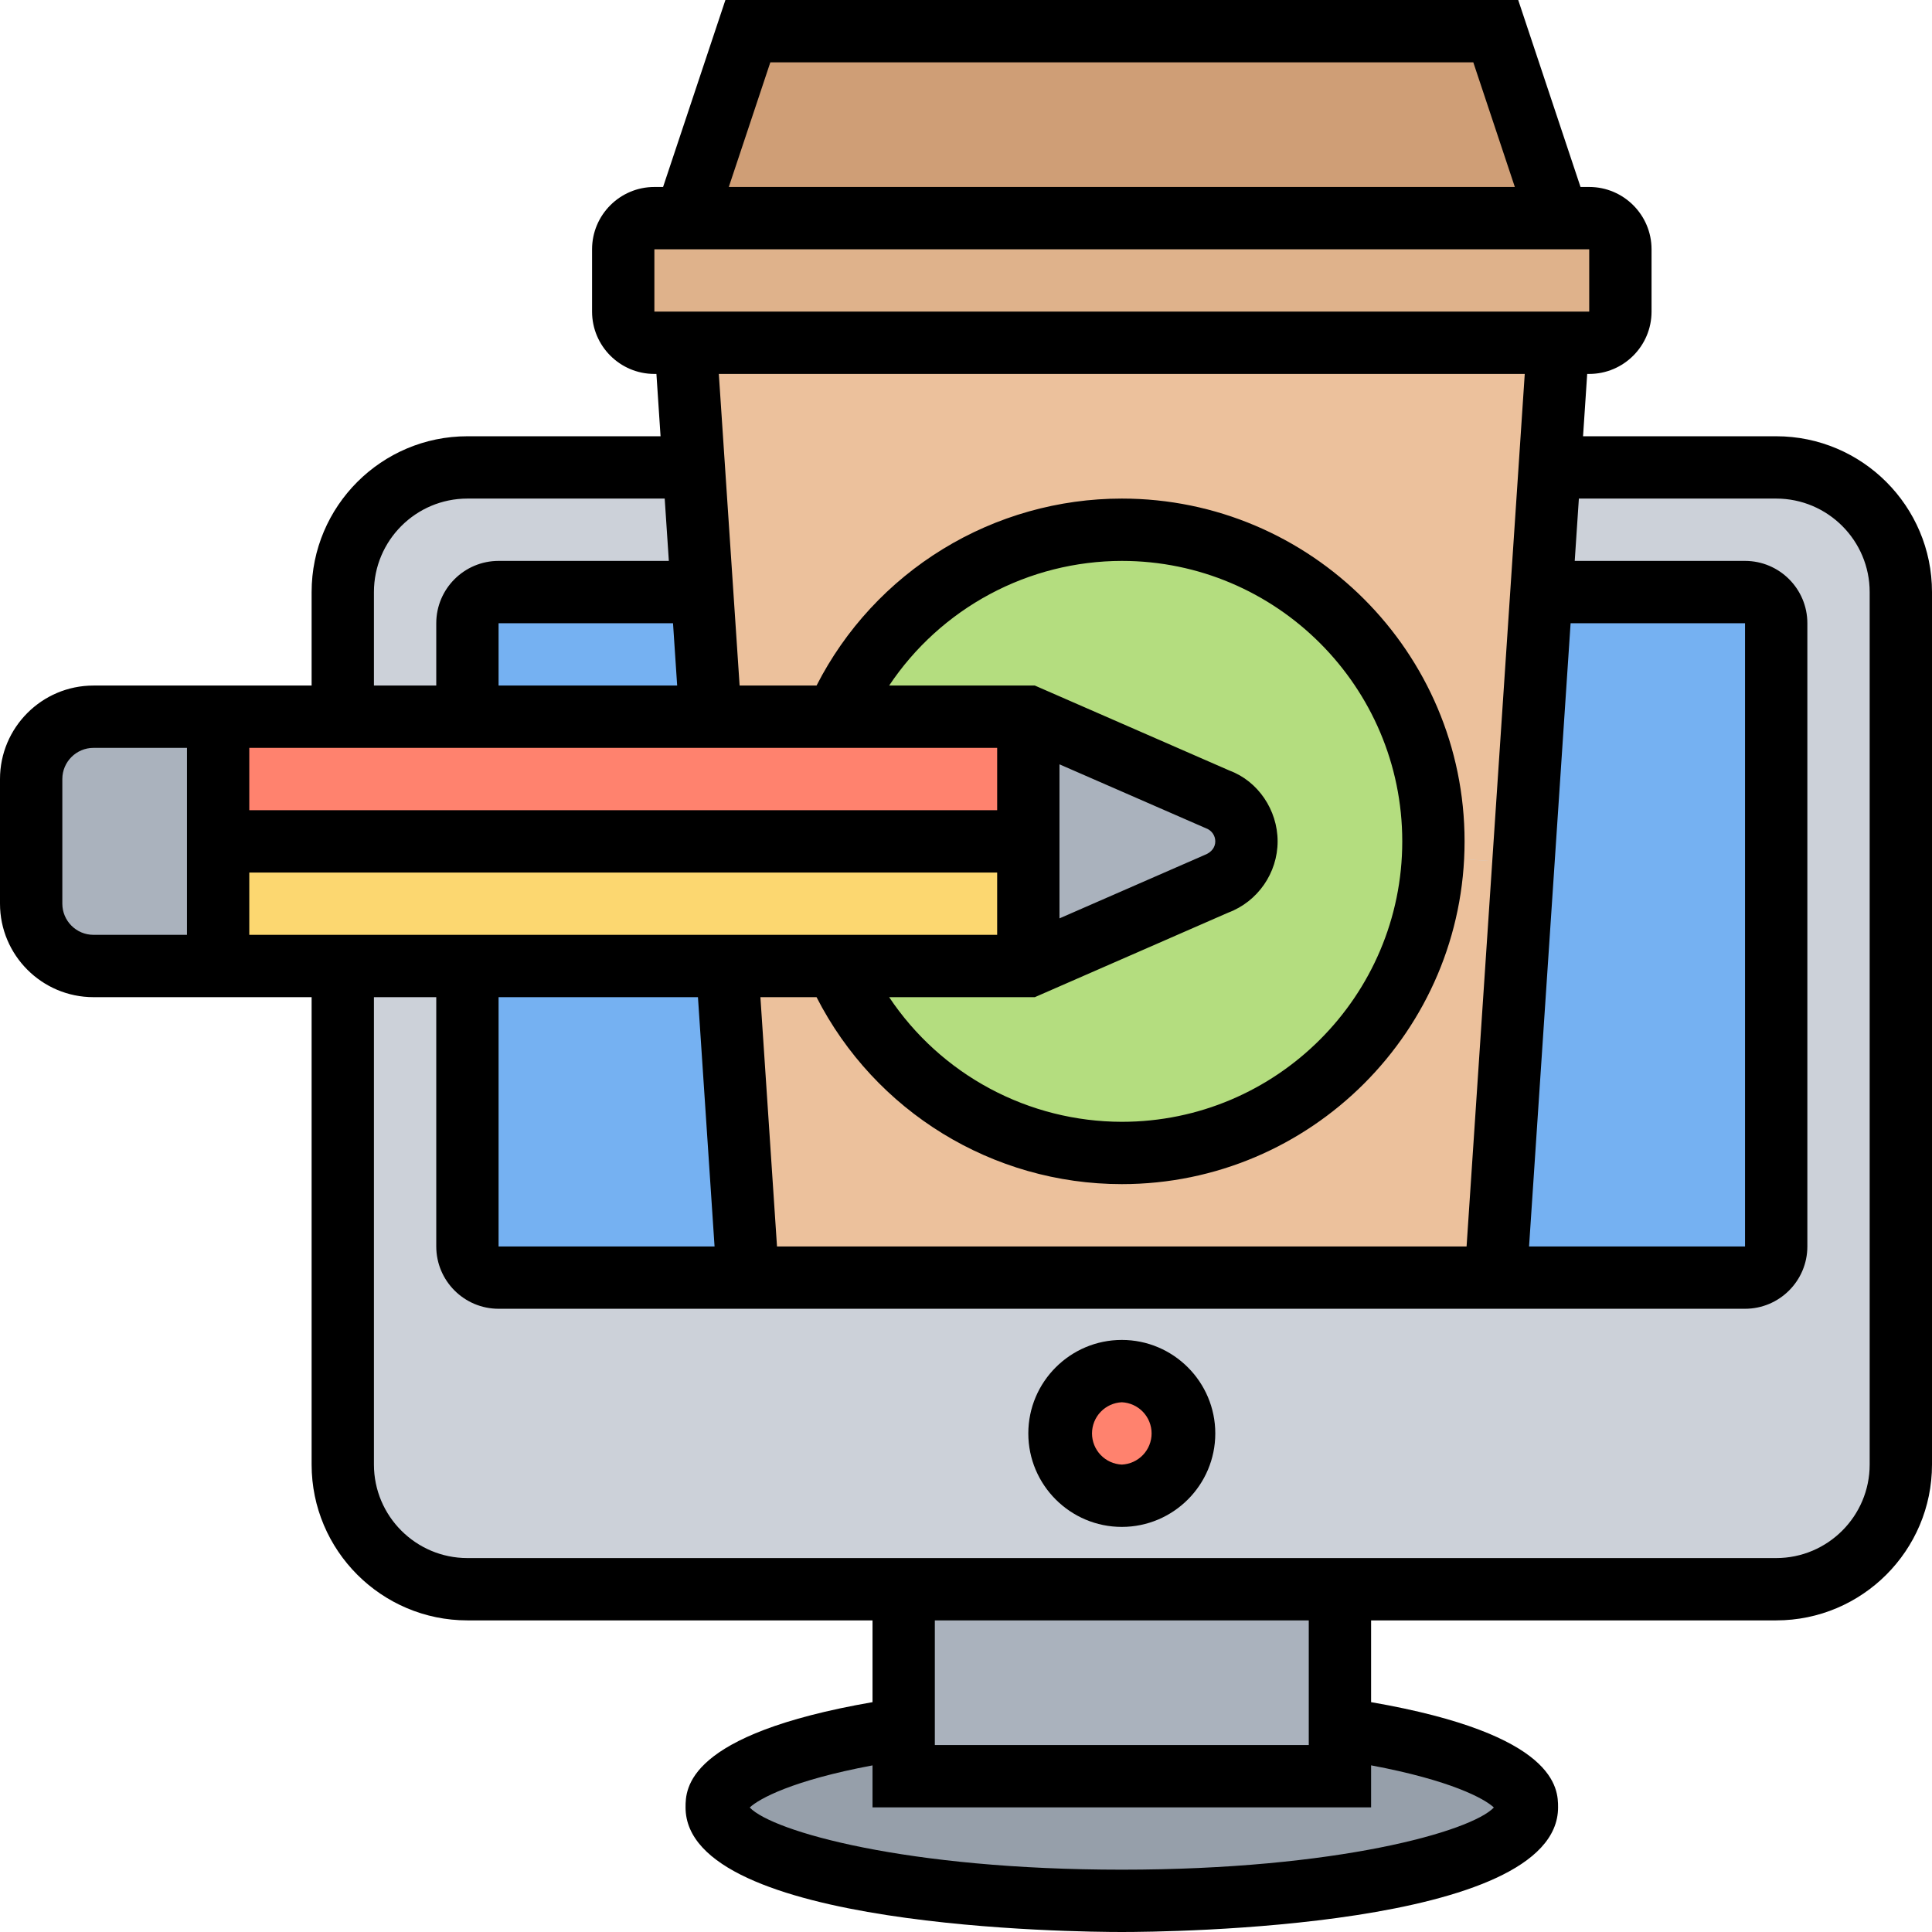 <svg width="130" height="130" viewBox="0 0 130 130" fill="none" xmlns="http://www.w3.org/2000/svg">
<g id="Group">
<path id="Vector" d="M100.645 2.097L104.839 14.677H46.129L50.322 2.097H100.645Z" fill="#CF9E76"/>
<path id="Vector_2" d="M106.936 14.678C108.089 14.678 109.032 15.621 109.032 16.774V20.968C109.032 22.121 108.089 23.065 106.936 23.065H44.032C42.879 23.065 41.935 22.121 41.935 20.968V16.774C41.935 15.621 42.879 14.678 44.032 14.678H104.839H106.936Z" fill="#DFB28B"/>
<path id="Vector_3" d="M90.161 116.308C97.73 117.419 102.742 119.39 102.742 121.613C102.742 125.094 90.538 127.903 75.484 127.903C60.429 127.903 48.226 125.094 48.226 121.613C48.226 119.39 53.237 117.419 60.806 116.308V119.516H90.161V116.308Z" fill="#969FAA"/>
<path id="Vector_4" d="M119.516 106.936H31.451C29.227 106.936 27.094 106.052 25.521 104.479C23.948 102.906 23.064 100.773 23.064 98.548V39.839C23.064 37.614 23.948 35.481 25.521 33.908C27.094 32.335 29.227 31.452 31.451 31.452H119.516C121.74 31.452 123.874 32.335 125.447 33.908C127.02 35.481 127.903 37.614 127.903 39.839V98.548C127.903 100.773 127.02 102.906 125.447 104.479C123.874 106.052 121.74 106.936 119.516 106.936Z" fill="#CCD1D9"/>
<path id="Vector_5" d="M90.162 116.308V119.516H60.807V106.936H90.162V116.308Z" fill="#AAB2BD"/>
<path id="Vector_6" d="M119.516 41.935V83.871C119.516 85.024 118.572 85.968 117.419 85.968H100.645L102.511 58.081L103.727 39.839H117.419C118.572 39.839 119.516 40.782 119.516 41.935ZM48.917 65L50.322 85.968H33.548C32.395 85.968 31.451 85.024 31.451 83.871V65H48.917ZM47.24 39.839L47.806 48.226H31.451V41.935C31.451 40.782 32.395 39.839 33.548 39.839H47.24Z" fill="#75B1F2"/>
<path id="Vector_7" d="M102.512 58.081L100.645 85.968H50.323L48.918 65H56.257C59.507 72.402 66.887 77.581 75.484 77.581C86.702 77.581 95.865 68.774 96.431 57.682L102.512 58.081Z" fill="#ECC19C"/>
<path id="Vector_8" d="M103.727 39.839L102.511 58.081L96.43 57.682C96.451 57.326 96.451 56.969 96.451 56.613C96.451 45.039 87.058 35.645 75.484 35.645C66.887 35.645 59.506 40.824 56.256 48.226H47.806L47.24 39.839L46.695 31.452L46.129 23.064H104.839L104.272 31.452L103.727 39.839Z" fill="#ECC19C"/>
<path id="Vector_9" d="M14.677 56.613V65H6.29C3.984 65 2.097 63.113 2.097 60.806V52.419C2.097 50.113 3.984 48.226 6.29 48.226H14.677V56.613Z" fill="#AAB2BD"/>
<path id="Vector_10" d="M75.484 77.581C87.064 77.581 96.452 68.193 96.452 56.613C96.452 45.033 87.064 35.645 75.484 35.645C63.904 35.645 54.517 45.033 54.517 56.613C54.517 68.193 63.904 77.581 75.484 77.581Z" fill="#B4DD7F"/>
<path id="Vector_11" d="M81.9 53.782C83.095 54.223 83.871 55.355 83.871 56.613C83.871 57.871 83.095 59.003 81.9 59.444L69.193 65V48.226L81.9 53.782Z" fill="#AAB2BD"/>
<path id="Vector_12" d="M75.484 100.645C77.8 100.645 79.677 98.768 79.677 96.452C79.677 94.136 77.8 92.258 75.484 92.258C73.168 92.258 71.29 94.136 71.29 96.452C71.29 98.768 73.168 100.645 75.484 100.645Z" fill="#FF826E"/>
<path id="Vector_13" d="M69.194 56.613V65H14.678V56.613H69.194Z" fill="#FCD770"/>
<path id="Vector_14" d="M69.194 48.226V56.613H14.678V48.226H56.257H69.194Z" fill="#FF826E"/>
<path id="Vector_15" d="M119.516 29.355H106.52L106.799 25.161H106.935C109.248 25.161 111.129 23.28 111.129 20.968V16.774C111.129 14.461 109.248 12.581 106.935 12.581H106.35L102.157 0H48.811L44.617 12.581H44.032C41.719 12.581 39.839 14.461 39.839 16.774V20.968C39.839 23.28 41.719 25.161 44.032 25.161H44.169L44.447 29.355H31.452C25.671 29.355 20.968 34.058 20.968 39.839V46.129H6.29C2.822 46.129 0 48.951 0 52.419V60.806C0 64.275 2.822 67.097 6.29 67.097H20.968V98.548C20.968 104.329 25.671 109.032 31.452 109.032H58.71V114.534C46.163 116.711 46.129 120.374 46.129 121.613C46.129 129.765 72.479 130 75.484 130C78.489 130 104.839 129.765 104.839 121.613C104.839 120.372 104.805 116.709 92.258 114.534V109.032H119.516C125.297 109.032 130 104.329 130 98.548V39.839C130 34.058 125.297 29.355 119.516 29.355ZM105.682 41.935H117.419V83.871H102.887L105.682 41.935ZM51.834 4.194H99.135L101.93 12.581H49.039L51.834 4.194ZM44.032 16.774H106.935V20.968H44.032V16.774ZM102.597 25.161L98.683 83.871H52.283L51.166 67.097H54.944C58.869 74.781 66.78 79.677 75.484 79.677C88.201 79.677 98.548 69.33 98.548 56.613C98.548 43.896 88.201 33.548 75.484 33.548C71.234 33.55 67.066 34.725 63.442 36.945C59.817 39.165 56.876 42.343 54.944 46.129H49.767L48.368 25.161H102.597ZM45.565 46.129H33.548V41.935H45.286L45.565 46.129ZM67.097 50.323V54.516H16.774V50.323H67.097ZM81.172 55.743C81.533 55.879 81.774 56.227 81.774 56.613C81.774 56.999 81.533 57.347 81.068 57.525L71.29 61.796V51.43L81.172 55.743ZM69.632 67.097L82.642 61.41C84.632 60.666 85.968 58.737 85.968 56.613C85.968 54.489 84.632 52.56 82.747 51.857L69.632 46.129H59.829C61.549 43.553 63.877 41.44 66.608 39.977C69.338 38.514 72.386 37.747 75.484 37.742C85.888 37.742 94.355 46.209 94.355 56.613C94.355 67.017 85.888 75.484 75.484 75.484C72.386 75.48 69.337 74.712 66.607 73.249C63.877 71.787 61.549 69.673 59.829 67.097H69.632ZM16.774 58.71H67.097V62.903H16.774V58.71ZM33.548 67.097H46.964L48.081 83.871H33.548V67.097ZM25.161 39.839C25.161 36.371 27.983 33.548 31.452 33.548H44.726L45.005 37.742H33.548C31.236 37.742 29.355 39.623 29.355 41.935V46.129H25.161V39.839ZM4.194 60.806V52.419C4.194 51.264 5.135 50.323 6.29 50.323H12.581V62.903H6.29C5.135 62.903 4.194 61.962 4.194 60.806ZM100.519 121.623C98.987 123.232 89.983 125.806 75.484 125.806C60.985 125.806 51.981 123.232 50.448 121.623C51.075 121.03 53.338 119.793 58.71 118.789V121.613H92.258V118.786C97.63 119.793 99.892 121.03 100.519 121.623ZM88.064 117.419H62.903V109.032H88.064V117.419ZM125.806 98.548C125.806 102.016 122.984 104.839 119.516 104.839H31.452C27.983 104.839 25.161 102.016 25.161 98.548V67.097H29.355V83.871C29.355 86.184 31.236 88.064 33.548 88.064H117.419C119.732 88.064 121.613 86.184 121.613 83.871V41.935C121.613 39.623 119.732 37.742 117.419 37.742H105.96L106.239 33.548H119.516C122.984 33.548 125.806 36.371 125.806 39.839V98.548Z" fill="black"/>
<path id="Vector_16" d="M75.484 90.161C72.016 90.161 69.193 92.984 69.193 96.452C69.193 99.92 72.016 102.742 75.484 102.742C78.952 102.742 81.774 99.92 81.774 96.452C81.774 92.984 78.952 90.161 75.484 90.161ZM75.484 98.549C74.944 98.524 74.434 98.293 74.061 97.902C73.687 97.512 73.479 96.992 73.479 96.452C73.479 95.911 73.687 95.392 74.061 95.001C74.434 94.611 74.944 94.379 75.484 94.355C76.024 94.379 76.533 94.611 76.907 95.001C77.28 95.392 77.489 95.911 77.489 96.452C77.489 96.992 77.28 97.512 76.907 97.902C76.533 98.293 76.024 98.524 75.484 98.549Z" fill="black"/>
</g>
</svg>
